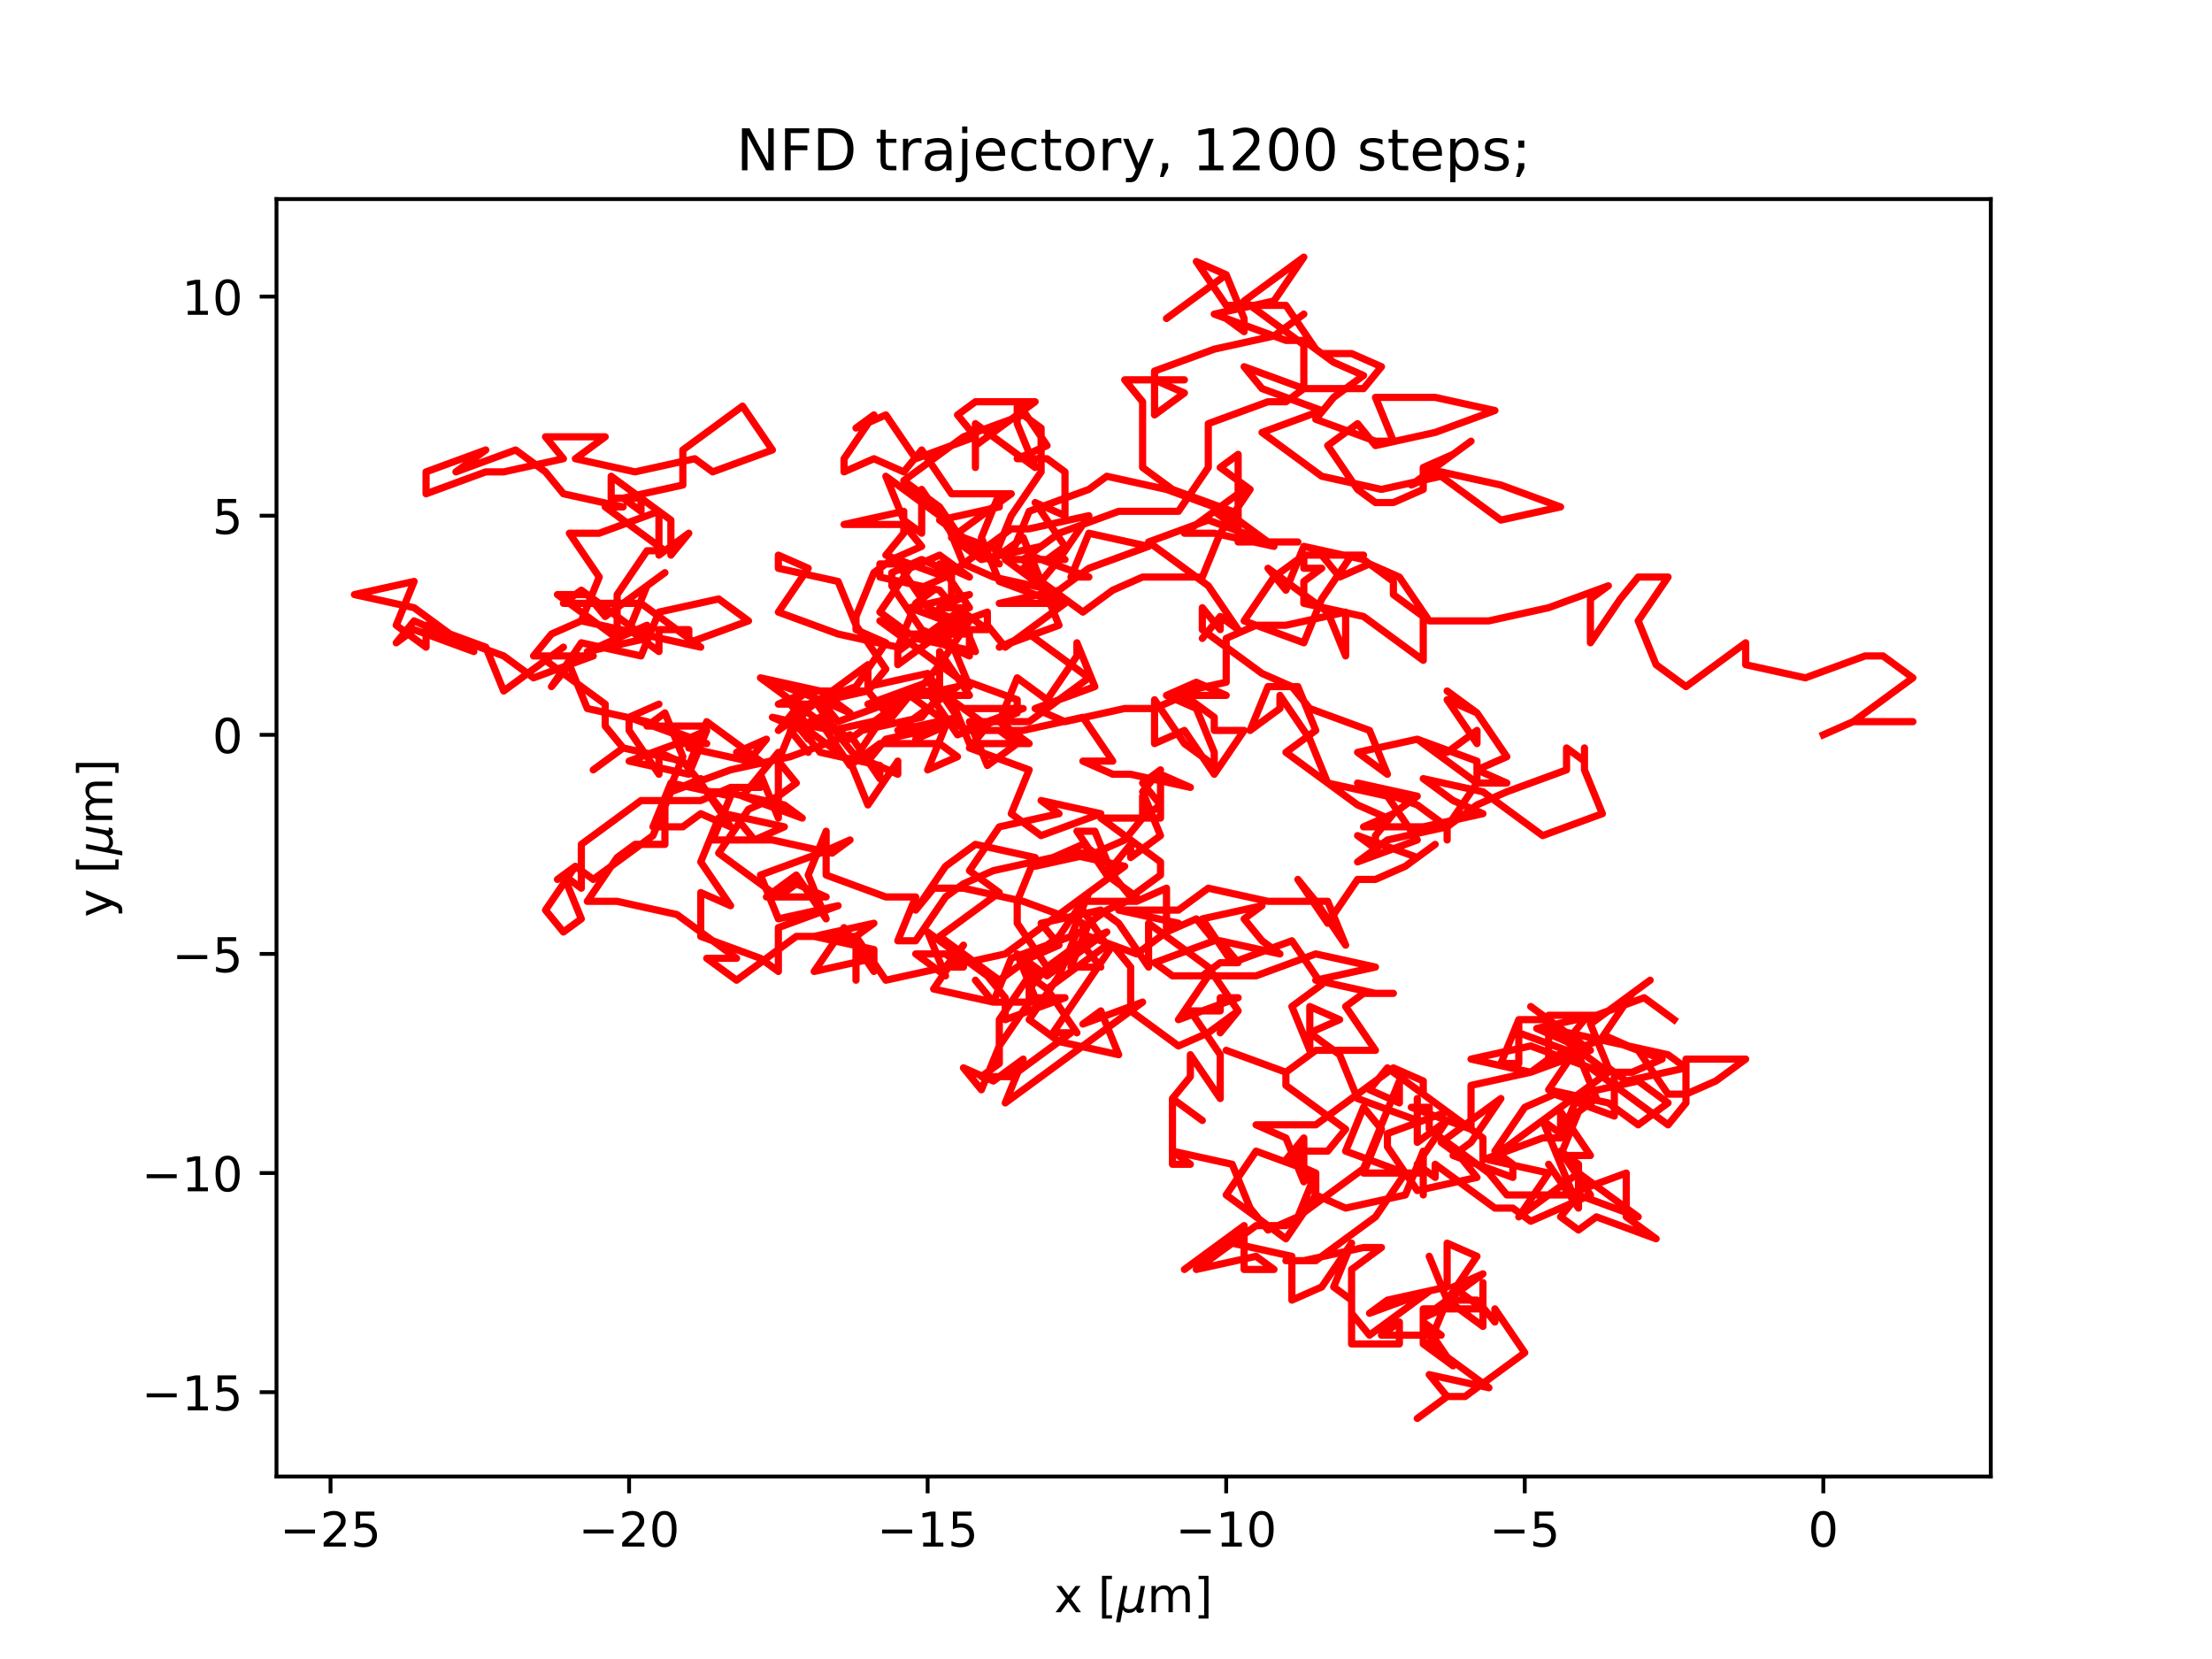 <?xml version="1.0" encoding="utf-8" standalone="no"?>
<!DOCTYPE svg PUBLIC "-//W3C//DTD SVG 1.1//EN"
  "http://www.w3.org/Graphics/SVG/1.1/DTD/svg11.dtd">
<!-- Created with matplotlib (https://matplotlib.org/) -->
<svg height="345.6pt" version="1.1" viewBox="0 0 460.8 345.6" width="460.8pt" xmlns="http://www.w3.org/2000/svg" xmlns:xlink="http://www.w3.org/1999/xlink">
 <defs>
  <style type="text/css">*{stroke-linecap:butt;stroke-linejoin:round;}</style>
 </defs>
 <g id="figure_1">
  <g id="patch_1">
   <path d="M 0 345.6 
L 460.8 345.6 
L 460.8 0 
L 0 0 
z
" style="fill:#ffffff;"/>
  </g>
  <g id="axes_1">
   <g id="patch_2">
    <path d="M 57.6 307.584 
L 414.72 307.584 
L 414.72 41.472 
L 57.6 41.472 
z
" style="fill:#ffffff;"/>
   </g>
   <g id="matplotlib.axis_1">
    <g id="xtick_1">
     <g id="line2d_1">
      <defs>
       <path d="M 0 0 
L 0 3.5 
" id="m4583be11fe" style="stroke:#000000;stroke-width:0.8;"/>
      </defs>
      <g>
       <use style="stroke:#000000;stroke-width:0.8;" x="68.857" xlink:href="#m4583be11fe" y="307.584"/>
      </g>
     </g>
     <g id="text_1">
      <!-- −25 -->
      <g transform="translate(58.305 322.182)scale(0.1 -0.1)">
       <defs>
        <path d="M 10.594 35.5 
L 73.188 35.5 
L 73.188 27.203 
L 10.594 27.203 
z
" id="DejaVuSans-8722"/>
        <path d="M 19.188 8.297 
L 53.609 8.297 
L 53.609 0 
L 7.328 0 
L 7.328 8.297 
Q 12.938 14.109 22.625 23.891 
Q 32.328 33.688 34.812 36.531 
Q 39.547 41.844 41.422 45.531 
Q 43.312 49.219 43.312 52.781 
Q 43.312 58.594 39.234 62.25 
Q 35.156 65.922 28.609 65.922 
Q 23.969 65.922 18.812 64.312 
Q 13.672 62.703 7.812 59.422 
L 7.812 69.391 
Q 13.766 71.781 18.938 73 
Q 24.125 74.219 28.422 74.219 
Q 39.75 74.219 46.484 68.547 
Q 53.219 62.891 53.219 53.422 
Q 53.219 48.922 51.531 44.891 
Q 49.859 40.875 45.406 35.406 
Q 44.188 33.984 37.641 27.219 
Q 31.109 20.453 19.188 8.297 
z
" id="DejaVuSans-50"/>
        <path d="M 10.797 72.906 
L 49.516 72.906 
L 49.516 64.594 
L 19.828 64.594 
L 19.828 46.734 
Q 21.969 47.469 24.109 47.828 
Q 26.266 48.188 28.422 48.188 
Q 40.625 48.188 47.75 41.5 
Q 54.891 34.812 54.891 23.391 
Q 54.891 11.625 47.562 5.094 
Q 40.234 -1.422 26.906 -1.422 
Q 22.312 -1.422 17.547 -0.641 
Q 12.797 0.141 7.719 1.703 
L 7.719 11.625 
Q 12.109 9.234 16.797 8.062 
Q 21.484 6.891 26.703 6.891 
Q 35.156 6.891 40.078 11.328 
Q 45.016 15.766 45.016 23.391 
Q 45.016 31 40.078 35.438 
Q 35.156 39.891 26.703 39.891 
Q 22.75 39.891 18.812 39.016 
Q 14.891 38.141 10.797 36.281 
z
" id="DejaVuSans-53"/>
       </defs>
       <use xlink:href="#DejaVuSans-8722"/>
       <use x="83.789" xlink:href="#DejaVuSans-50"/>
       <use x="147.412" xlink:href="#DejaVuSans-53"/>
      </g>
     </g>
    </g>
    <g id="xtick_2">
     <g id="line2d_2">
      <g>
       <use style="stroke:#000000;stroke-width:0.8;" x="131.052" xlink:href="#m4583be11fe" y="307.584"/>
      </g>
     </g>
     <g id="text_2">
      <!-- −20 -->
      <g transform="translate(120.499 322.182)scale(0.1 -0.1)">
       <defs>
        <path d="M 31.781 66.406 
Q 24.172 66.406 20.328 58.906 
Q 16.5 51.422 16.5 36.375 
Q 16.5 21.391 20.328 13.891 
Q 24.172 6.391 31.781 6.391 
Q 39.453 6.391 43.281 13.891 
Q 47.125 21.391 47.125 36.375 
Q 47.125 51.422 43.281 58.906 
Q 39.453 66.406 31.781 66.406 
z
M 31.781 74.219 
Q 44.047 74.219 50.516 64.516 
Q 56.984 54.828 56.984 36.375 
Q 56.984 17.969 50.516 8.266 
Q 44.047 -1.422 31.781 -1.422 
Q 19.531 -1.422 13.062 8.266 
Q 6.594 17.969 6.594 36.375 
Q 6.594 54.828 13.062 64.516 
Q 19.531 74.219 31.781 74.219 
z
" id="DejaVuSans-48"/>
       </defs>
       <use xlink:href="#DejaVuSans-8722"/>
       <use x="83.789" xlink:href="#DejaVuSans-50"/>
       <use x="147.412" xlink:href="#DejaVuSans-48"/>
      </g>
     </g>
    </g>
    <g id="xtick_3">
     <g id="line2d_3">
      <g>
       <use style="stroke:#000000;stroke-width:0.8;" x="193.246" xlink:href="#m4583be11fe" y="307.584"/>
      </g>
     </g>
     <g id="text_3">
      <!-- −15 -->
      <g transform="translate(182.694 322.182)scale(0.1 -0.1)">
       <defs>
        <path d="M 12.406 8.297 
L 28.516 8.297 
L 28.516 63.922 
L 10.984 60.406 
L 10.984 69.391 
L 28.422 72.906 
L 38.281 72.906 
L 38.281 8.297 
L 54.391 8.297 
L 54.391 0 
L 12.406 0 
z
" id="DejaVuSans-49"/>
       </defs>
       <use xlink:href="#DejaVuSans-8722"/>
       <use x="83.789" xlink:href="#DejaVuSans-49"/>
       <use x="147.412" xlink:href="#DejaVuSans-53"/>
      </g>
     </g>
    </g>
    <g id="xtick_4">
     <g id="line2d_4">
      <g>
       <use style="stroke:#000000;stroke-width:0.8;" x="255.44" xlink:href="#m4583be11fe" y="307.584"/>
      </g>
     </g>
     <g id="text_4">
      <!-- −10 -->
      <g transform="translate(244.888 322.182)scale(0.1 -0.1)">
       <use xlink:href="#DejaVuSans-8722"/>
       <use x="83.789" xlink:href="#DejaVuSans-49"/>
       <use x="147.412" xlink:href="#DejaVuSans-48"/>
      </g>
     </g>
    </g>
    <g id="xtick_5">
     <g id="line2d_5">
      <g>
       <use style="stroke:#000000;stroke-width:0.8;" x="317.635" xlink:href="#m4583be11fe" y="307.584"/>
      </g>
     </g>
     <g id="text_5">
      <!-- −5 -->
      <g transform="translate(310.264 322.182)scale(0.1 -0.1)">
       <use xlink:href="#DejaVuSans-8722"/>
       <use x="83.789" xlink:href="#DejaVuSans-53"/>
      </g>
     </g>
    </g>
    <g id="xtick_6">
     <g id="line2d_6">
      <g>
       <use style="stroke:#000000;stroke-width:0.8;" x="379.829" xlink:href="#m4583be11fe" y="307.584"/>
      </g>
     </g>
     <g id="text_6">
      <!-- 0 -->
      <g transform="translate(376.648 322.182)scale(0.1 -0.1)">
       <use xlink:href="#DejaVuSans-48"/>
      </g>
     </g>
    </g>
    <g id="text_7">
     <!-- x [${\mu}$m] -->
     <g transform="translate(219.61 335.862)scale(0.1 -0.1)">
      <defs>
       <path d="M 54.891 54.688 
L 35.109 28.078 
L 55.906 0 
L 45.312 0 
L 29.391 21.484 
L 13.484 0 
L 2.875 0 
L 24.125 28.609 
L 4.688 54.688 
L 15.281 54.688 
L 29.781 35.203 
L 44.281 54.688 
z
" id="DejaVuSans-120"/>
       <path id="DejaVuSans-32"/>
       <path d="M 8.594 75.984 
L 29.297 75.984 
L 29.297 69 
L 17.578 69 
L 17.578 -6.203 
L 29.297 -6.203 
L 29.297 -13.188 
L 8.594 -13.188 
z
" id="DejaVuSans-91"/>
       <path d="M -1.312 -20.797 
L 13.375 54.688 
L 22.406 54.688 
L 15.766 20.656 
Q 15.578 19.625 15.422 18.359 
Q 15.281 17.094 15.281 15.828 
Q 15.281 11.281 18.141 8.828 
Q 21 6.391 26.312 6.391 
Q 33.547 6.391 37.984 10.484 
Q 42.438 14.594 44 22.797 
L 50.203 54.688 
L 59.188 54.688 
L 51.031 12.641 
Q 50.828 11.719 50.75 11.031 
Q 50.688 10.359 50.688 9.812 
Q 50.688 8.297 51.297 7.594 
Q 51.906 6.891 53.219 6.891 
Q 53.719 6.891 54.562 7.125 
Q 55.422 7.375 56.984 8.016 
L 55.609 0.781 
Q 53.469 -0.297 51.516 -0.859 
Q 49.562 -1.422 47.703 -1.422 
Q 44.484 -1.422 42.656 0.625 
Q 40.828 2.688 40.828 6.297 
Q 38.094 2.391 34.297 0.484 
Q 30.516 -1.422 25.391 -1.422 
Q 20.844 -1.422 17.453 0.672 
Q 14.062 2.781 12.984 6.203 
L 7.719 -20.797 
z
" id="DejaVuSans-Oblique-956"/>
       <path d="M 52 44.188 
Q 55.375 50.25 60.062 53.125 
Q 64.75 56 71.094 56 
Q 79.641 56 84.281 50.016 
Q 88.922 44.047 88.922 33.016 
L 88.922 0 
L 79.891 0 
L 79.891 32.719 
Q 79.891 40.578 77.094 44.375 
Q 74.312 48.188 68.609 48.188 
Q 61.625 48.188 57.562 43.547 
Q 53.516 38.922 53.516 30.906 
L 53.516 0 
L 44.484 0 
L 44.484 32.719 
Q 44.484 40.625 41.703 44.406 
Q 38.922 48.188 33.109 48.188 
Q 26.219 48.188 22.156 43.531 
Q 18.109 38.875 18.109 30.906 
L 18.109 0 
L 9.078 0 
L 9.078 54.688 
L 18.109 54.688 
L 18.109 46.188 
Q 21.188 51.219 25.484 53.609 
Q 29.781 56 35.688 56 
Q 41.656 56 45.828 52.969 
Q 50 49.953 52 44.188 
z
" id="DejaVuSans-109"/>
       <path d="M 30.422 75.984 
L 30.422 -13.188 
L 9.719 -13.188 
L 9.719 -6.203 
L 21.391 -6.203 
L 21.391 69 
L 9.719 69 
L 9.719 75.984 
z
" id="DejaVuSans-93"/>
      </defs>
      <use transform="translate(0 0.016)" xlink:href="#DejaVuSans-120"/>
      <use transform="translate(59.18 0.016)" xlink:href="#DejaVuSans-32"/>
      <use transform="translate(90.967 0.016)" xlink:href="#DejaVuSans-91"/>
      <use transform="translate(129.98 0.016)" xlink:href="#DejaVuSans-Oblique-956"/>
      <use transform="translate(193.604 0.016)" xlink:href="#DejaVuSans-109"/>
      <use transform="translate(291.016 0.016)" xlink:href="#DejaVuSans-93"/>
     </g>
    </g>
   </g>
   <g id="matplotlib.axis_2">
    <g id="ytick_1">
     <g id="line2d_7">
      <defs>
       <path d="M 0 0 
L -3.5 0 
" id="me373a7d011" style="stroke:#000000;stroke-width:0.8;"/>
      </defs>
      <g>
       <use style="stroke:#000000;stroke-width:0.8;" x="57.6" xlink:href="#me373a7d011" y="290.011"/>
      </g>
     </g>
     <g id="text_8">
      <!-- −15 -->
      <g transform="translate(29.495 293.81)scale(0.1 -0.1)">
       <use xlink:href="#DejaVuSans-8722"/>
       <use x="83.789" xlink:href="#DejaVuSans-49"/>
       <use x="147.412" xlink:href="#DejaVuSans-53"/>
      </g>
     </g>
    </g>
    <g id="ytick_2">
     <g id="line2d_8">
      <g>
       <use style="stroke:#000000;stroke-width:0.8;" x="57.6" xlink:href="#me373a7d011" y="244.365"/>
      </g>
     </g>
     <g id="text_9">
      <!-- −10 -->
      <g transform="translate(29.495 248.165)scale(0.1 -0.1)">
       <use xlink:href="#DejaVuSans-8722"/>
       <use x="83.789" xlink:href="#DejaVuSans-49"/>
       <use x="147.412" xlink:href="#DejaVuSans-48"/>
      </g>
     </g>
    </g>
    <g id="ytick_3">
     <g id="line2d_9">
      <g>
       <use style="stroke:#000000;stroke-width:0.8;" x="57.6" xlink:href="#me373a7d011" y="198.72"/>
      </g>
     </g>
     <g id="text_10">
      <!-- −5 -->
      <g transform="translate(35.858 202.519)scale(0.1 -0.1)">
       <use xlink:href="#DejaVuSans-8722"/>
       <use x="83.789" xlink:href="#DejaVuSans-53"/>
      </g>
     </g>
    </g>
    <g id="ytick_4">
     <g id="line2d_10">
      <g>
       <use style="stroke:#000000;stroke-width:0.8;" x="57.6" xlink:href="#me373a7d011" y="153.075"/>
      </g>
     </g>
     <g id="text_11">
      <!-- 0 -->
      <g transform="translate(44.237 156.874)scale(0.1 -0.1)">
       <use xlink:href="#DejaVuSans-48"/>
      </g>
     </g>
    </g>
    <g id="ytick_5">
     <g id="line2d_11">
      <g>
       <use style="stroke:#000000;stroke-width:0.8;" x="57.6" xlink:href="#me373a7d011" y="107.429"/>
      </g>
     </g>
     <g id="text_12">
      <!-- 5 -->
      <g transform="translate(44.237 111.229)scale(0.1 -0.1)">
       <use xlink:href="#DejaVuSans-53"/>
      </g>
     </g>
    </g>
    <g id="ytick_6">
     <g id="line2d_12">
      <g>
       <use style="stroke:#000000;stroke-width:0.8;" x="57.6" xlink:href="#me373a7d011" y="61.784"/>
      </g>
     </g>
     <g id="text_13">
      <!-- 10 -->
      <g transform="translate(37.875 65.583)scale(0.1 -0.1)">
       <use xlink:href="#DejaVuSans-49"/>
       <use x="63.623" xlink:href="#DejaVuSans-48"/>
      </g>
     </g>
    </g>
    <g id="text_14">
     <!-- y [${\mu}$m] -->
     <g transform="translate(23.395 191.078)rotate(-90)scale(0.1 -0.1)">
      <defs>
       <path d="M 32.172 -5.078 
Q 28.375 -14.844 24.75 -17.812 
Q 21.141 -20.797 15.094 -20.797 
L 7.906 -20.797 
L 7.906 -13.281 
L 13.188 -13.281 
Q 16.891 -13.281 18.938 -11.516 
Q 21 -9.766 23.484 -3.219 
L 25.094 0.875 
L 2.984 54.688 
L 12.5 54.688 
L 29.594 11.922 
L 46.688 54.688 
L 56.203 54.688 
z
" id="DejaVuSans-121"/>
      </defs>
      <use transform="translate(0 0.016)" xlink:href="#DejaVuSans-121"/>
      <use transform="translate(59.18 0.016)" xlink:href="#DejaVuSans-32"/>
      <use transform="translate(90.967 0.016)" xlink:href="#DejaVuSans-91"/>
      <use transform="translate(129.98 0.016)" xlink:href="#DejaVuSans-Oblique-956"/>
      <use transform="translate(193.604 0.016)" xlink:href="#DejaVuSans-109"/>
      <use transform="translate(291.016 0.016)" xlink:href="#DejaVuSans-93"/>
     </g>
    </g>
   </g>
   <g id="line2d_13">
    <path clip-path="url(#p9c0e836b8a)" d="M 379.829 153.075 
L 386.048 150.336 
L 398.487 150.336 
L 386.048 150.336 
L 398.487 141.207 
L 392.268 136.642 
L 388.536 136.642 
L 376.097 141.207 
L 363.658 138.468 
L 363.658 133.904 
L 351.22 143.033 
L 345 138.468 
L 341.268 129.339 
L 347.488 120.21 
L 347.488 120.21 
L 341.268 120.21 
L 337.537 124.775 
L 337.537 124.775 
L 331.317 133.904 
L 331.317 124.775 
L 335.049 122.036 
L 322.61 126.6 
L 310.171 129.339 
L 297.732 129.339 
L 291.513 120.21 
L 285.294 117.471 
L 279.074 120.21 
L 275.342 115.646 
L 281.562 115.646 
L 275.342 124.775 
L 271.611 133.904 
L 259.172 129.339 
L 265.391 120.21 
L 271.611 115.646 
L 284.05 115.646 
L 271.611 115.646 
L 271.611 118.384 
L 275.342 118.384 
L 271.611 121.123 
L 271.611 125.688 
L 284.05 128.426 
L 296.489 137.555 
L 296.489 128.426 
L 290.269 123.862 
L 290.269 121.123 
L 284.05 116.558 
L 271.611 113.82 
L 267.879 122.949 
L 264.147 118.384 
L 276.586 127.513 
L 280.318 136.642 
L 280.318 127.513 
L 267.879 130.252 
L 261.66 130.252 
L 255.44 132.991 
L 255.44 142.12 
L 243.001 144.859 
L 249.221 142.12 
L 255.44 144.859 
L 243.001 144.859 
L 249.221 147.597 
L 252.952 156.726 
L 252.952 159.465 
L 246.733 154.901 
L 240.514 145.771 
L 240.514 154.901 
L 246.733 152.162 
L 252.952 161.291 
L 259.172 152.162 
L 252.952 152.162 
L 252.952 149.423 
L 246.733 144.859 
L 240.514 147.597 
L 240.514 147.597 
L 234.294 147.597 
L 221.855 150.336 
L 215.636 147.597 
L 215.636 147.597 
L 228.075 143.033 
L 224.343 133.904 
L 224.343 136.642 
L 224.343 136.642 
L 218.124 145.771 
L 211.904 141.207 
L 208.173 150.336 
L 214.392 154.901 
L 201.953 154.901 
L 198.221 145.771 
L 198.221 145.771 
L 204.441 150.336 
L 200.709 147.597 
L 213.148 147.597 
L 200.709 152.162 
L 213.148 152.162 
L 225.587 149.423 
L 231.806 158.552 
L 225.587 158.552 
L 231.806 161.291 
L 235.538 161.291 
L 247.977 164.03 
L 241.757 161.291 
L 241.757 170.42 
L 241.757 170.42 
L 229.319 170.42 
L 241.757 179.549 
L 241.757 182.288 
L 235.538 186.852 
L 231.806 182.288 
L 228.075 173.159 
L 224.343 173.159 
L 230.563 182.288 
L 236.782 186.852 
L 230.563 189.591 
L 226.831 192.33 
L 223.099 201.459 
L 229.319 201.459 
L 225.587 196.894 
L 225.587 192.33 
L 213.148 187.765 
L 200.709 185.026 
L 194.49 185.026 
L 190.758 189.591 
L 196.978 180.462 
L 203.197 175.897 
L 215.636 178.636 
L 211.904 187.765 
L 211.904 192.33 
L 218.124 201.459 
L 214.392 206.023 
L 214.392 203.285 
L 218.124 206.023 
L 224.343 215.152 
L 218.124 206.023 
L 230.563 196.894 
L 224.343 187.765 
L 236.782 187.765 
L 243.001 185.026 
L 243.001 194.155 
L 236.782 198.72 
L 224.343 194.155 
L 220.611 203.285 
L 214.392 212.414 
L 220.611 216.978 
L 233.05 219.717 
L 229.319 210.588 
L 225.587 213.326 
L 238.026 208.762 
L 209.416 229.759 
L 213.148 220.63 
L 206.929 225.194 
L 200.709 222.456 
L 204.441 227.02 
L 208.173 217.891 
L 214.392 208.762 
L 214.392 199.633 
L 220.611 196.894 
L 216.88 192.33 
L 229.319 189.591 
L 233.05 192.33 
L 239.27 201.459 
L 239.27 192.33 
L 251.709 201.459 
L 257.928 210.588 
L 254.196 215.152 
L 257.928 210.588 
L 251.709 215.152 
L 251.709 215.152 
L 245.489 217.891 
L 235.538 210.588 
L 235.538 201.459 
L 231.806 196.894 
L 219.368 215.152 
L 223.099 215.152 
L 210.66 224.281 
L 204.441 224.281 
L 208.173 221.543 
L 208.173 212.414 
L 214.392 203.285 
L 214.392 206.023 
L 218.124 201.459 
L 224.343 196.894 
L 230.563 194.155 
L 218.124 203.285 
L 211.904 198.72 
L 215.636 203.285 
L 211.904 198.72 
L 215.636 207.849 
L 221.855 207.849 
L 209.416 212.414 
L 209.416 207.849 
L 205.685 203.285 
L 193.246 194.155 
L 196.978 203.285 
L 190.758 198.72 
L 196.978 198.72 
L 200.709 201.459 
L 196.978 201.459 
L 184.539 204.197 
L 178.319 195.068 
L 182.051 192.33 
L 169.612 195.068 
L 182.051 197.807 
L 182.051 202.372 
L 175.831 193.243 
L 169.612 202.372 
L 182.051 199.633 
L 178.319 199.633 
L 178.319 204.197 
L 178.319 195.068 
L 165.88 195.068 
L 153.442 204.197 
L 147.222 199.633 
L 153.442 199.633 
L 141.003 190.504 
L 128.564 187.765 
L 128.564 187.765 
L 122.344 187.765 
L 128.564 178.636 
L 132.295 175.897 
L 138.515 175.897 
L 138.515 166.768 
L 142.247 157.639 
L 138.515 148.51 
L 134.783 151.249 
L 147.222 151.249 
L 143.49 155.813 
L 155.929 158.552 
L 155.929 158.552 
L 159.661 153.988 
L 153.442 156.726 
L 159.661 159.465 
L 147.222 150.336 
L 143.49 159.465 
L 137.271 156.726 
L 137.271 161.291 
L 131.052 152.162 
L 131.052 149.423 
L 137.271 146.684 
L 131.052 149.423 
L 143.49 153.988 
L 131.052 158.552 
L 143.49 161.291 
L 147.222 152.162 
L 141.003 154.901 
L 147.222 154.901 
L 134.783 150.336 
L 122.344 147.597 
L 118.613 138.468 
L 114.881 143.033 
L 121.1 133.904 
L 133.539 136.642 
L 137.271 127.513 
L 149.71 124.775 
L 155.929 129.339 
L 143.49 133.904 
L 143.49 131.165 
L 137.271 131.165 
L 137.271 135.73 
L 131.052 131.165 
L 134.783 122.036 
L 138.515 119.297 
L 126.076 128.426 
L 122.344 123.862 
L 116.125 123.862 
L 128.564 132.991 
L 134.783 130.252 
L 134.783 132.991 
L 122.344 135.73 
L 128.564 132.991 
L 128.564 123.862 
L 134.783 114.733 
L 138.515 114.733 
L 126.076 105.604 
L 129.808 105.604 
L 117.369 102.865 
L 113.637 98.3 
L 107.418 93.736 
L 94.979 98.3 
L 101.198 93.736 
L 88.759 98.3 
L 88.759 102.865 
L 101.198 98.3 
L 104.93 98.3 
L 117.369 95.562 
L 113.637 90.997 
L 126.076 90.997 
L 119.857 95.562 
L 132.295 98.3 
L 144.734 95.562 
L 148.466 98.3 
L 160.905 93.736 
L 154.685 84.607 
L 142.247 93.736 
L 142.247 101.039 
L 129.808 103.778 
L 133.539 106.517 
L 133.539 103.778 
L 127.32 103.778 
L 127.32 99.213 
L 139.759 108.342 
L 139.759 115.646 
L 143.49 111.081 
L 137.271 115.646 
L 137.271 106.517 
L 124.832 111.081 
L 118.613 111.081 
L 124.832 120.21 
L 121.1 129.339 
L 145.978 134.817 
L 133.539 125.688 
L 117.369 125.688 
L 121.1 122.949 
L 133.539 132.078 
L 121.1 129.339 
L 114.881 132.078 
L 111.149 136.642 
L 123.588 136.642 
L 111.149 141.207 
L 104.93 136.642 
L 92.491 132.078 
L 86.272 129.339 
L 82.54 133.904 
L 86.272 131.165 
L 98.71 135.73 
L 86.272 126.6 
L 73.833 123.862 
L 86.272 121.123 
L 82.54 130.252 
L 88.759 134.817 
L 88.759 130.252 
L 101.198 134.817 
L 104.93 143.946 
L 117.369 134.817 
L 113.637 137.555 
L 126.076 146.684 
L 126.076 151.249 
L 129.808 155.813 
L 123.588 160.378 
L 129.808 155.813 
L 142.247 158.552 
L 145.978 163.117 
L 152.198 172.246 
L 145.978 169.507 
L 142.247 172.246 
L 136.027 172.246 
L 139.759 163.117 
L 139.759 163.117 
L 152.198 165.855 
L 148.466 174.984 
L 160.905 174.984 
L 173.344 177.723 
L 177.075 174.984 
L 170.856 177.723 
L 158.417 182.288 
L 162.149 191.417 
L 174.588 188.678 
L 162.149 193.243 
L 162.149 202.372 
L 158.417 199.633 
L 145.978 195.068 
L 145.978 185.939 
L 152.198 188.678 
L 145.978 179.549 
L 149.71 170.42 
L 153.442 170.42 
L 157.173 174.984 
L 163.393 172.246 
L 150.954 169.507 
L 147.222 164.942 
L 150.954 164.942 
L 163.393 167.681 
L 167.124 170.42 
L 154.685 165.855 
L 158.417 161.291 
L 158.417 164.03 
L 152.198 164.03 
L 145.978 166.768 
L 133.539 166.768 
L 121.1 175.897 
L 121.1 185.026 
L 117.369 182.288 
L 121.1 191.417 
L 117.369 194.155 
L 113.637 189.591 
L 119.857 180.462 
L 116.125 183.201 
L 119.857 180.462 
L 123.588 183.201 
L 136.027 174.072 
L 139.759 164.942 
L 145.978 162.204 
L 139.759 164.942 
L 152.198 160.378 
L 152.198 160.378 
L 164.636 157.639 
L 177.075 153.075 
L 183.295 162.204 
L 183.295 159.465 
L 170.856 156.726 
L 167.124 152.162 
L 160.905 149.423 
L 173.344 152.162 
L 185.783 149.423 
L 189.514 144.859 
L 195.734 149.423 
L 201.953 152.162 
L 208.173 152.162 
L 211.904 154.901 
L 205.685 159.465 
L 201.953 150.336 
L 214.392 150.336 
L 226.831 141.207 
L 214.392 132.078 
L 208.173 134.817 
L 220.611 130.252 
L 216.88 121.123 
L 213.148 116.558 
L 216.88 113.82 
L 204.441 116.558 
L 198.221 111.994 
L 210.66 102.865 
L 198.221 102.865 
L 192.002 93.736 
L 188.27 98.3 
L 182.051 95.562 
L 175.831 98.3 
L 175.831 95.562 
L 182.051 86.433 
L 182.051 86.433 
L 178.319 89.171 
L 184.539 86.433 
L 190.758 95.562 
L 203.197 90.997 
L 199.465 86.433 
L 203.197 83.694 
L 215.636 83.694 
L 203.197 92.823 
L 203.197 97.387 
L 203.197 88.258 
L 215.636 97.387 
L 211.904 88.258 
L 211.904 83.694 
L 218.124 92.823 
L 211.904 95.562 
L 218.124 95.562 
L 218.124 95.562 
L 221.855 98.3 
L 221.855 107.429 
L 215.636 104.691 
L 221.855 113.82 
L 218.124 116.558 
L 221.855 116.558 
L 209.416 116.558 
L 221.855 125.688 
L 209.416 134.817 
L 205.685 130.252 
L 205.685 127.513 
L 205.685 127.513 
L 193.246 132.078 
L 199.465 127.513 
L 195.734 122.949 
L 183.295 120.21 
L 183.295 117.471 
L 187.026 117.471 
L 193.246 126.6 
L 199.465 129.339 
L 187.026 138.468 
L 187.026 135.73 
L 190.758 132.991 
L 203.197 135.73 
L 199.465 126.6 
L 205.685 131.165 
L 201.953 131.165 
L 189.514 126.6 
L 201.953 123.862 
L 195.734 126.6 
L 201.953 126.6 
L 195.734 117.471 
L 201.953 120.21 
L 195.734 115.646 
L 189.514 118.384 
L 183.295 127.513 
L 189.514 132.078 
L 201.953 132.078 
L 201.953 136.642 
L 195.734 133.904 
L 201.953 129.339 
L 195.734 138.468 
L 192.002 143.033 
L 179.563 152.162 
L 192.002 149.423 
L 195.734 144.859 
L 195.734 135.73 
L 201.953 144.859 
L 189.514 144.859 
L 177.075 153.988 
L 170.856 149.423 
L 164.636 152.162 
L 168.368 156.726 
L 164.636 152.162 
L 168.368 147.597 
L 180.807 138.468 
L 180.807 143.033 
L 193.246 140.294 
L 199.465 149.423 
L 187.026 152.162 
L 199.465 143.033 
L 187.026 145.771 
L 174.588 150.336 
L 170.856 145.771 
L 177.075 148.51 
L 170.856 143.946 
L 158.417 141.207 
L 170.856 145.771 
L 158.417 141.207 
L 170.856 150.336 
L 177.075 159.465 
L 183.295 154.901 
L 195.734 154.901 
L 199.465 157.639 
L 193.246 160.378 
L 196.978 151.249 
L 190.758 153.988 
L 196.978 151.249 
L 184.539 153.988 
L 180.807 158.552 
L 187.026 161.291 
L 187.026 158.552 
L 180.807 167.681 
L 177.075 158.552 
L 164.636 149.423 
L 168.368 153.988 
L 168.368 151.249 
L 164.636 146.684 
L 168.368 143.946 
L 174.588 153.075 
L 178.319 157.639 
L 184.539 148.51 
L 180.807 143.946 
L 168.368 146.684 
L 162.149 146.684 
L 168.368 143.946 
L 180.807 143.946 
L 184.539 139.381 
L 178.319 130.252 
L 174.588 121.123 
L 162.149 118.384 
L 162.149 115.646 
L 168.368 118.384 
L 162.149 127.513 
L 174.588 132.078 
L 187.026 134.817 
L 190.758 125.688 
L 194.49 122.949 
L 190.758 122.949 
L 196.978 120.21 
L 184.539 115.646 
L 188.27 111.081 
L 188.27 106.517 
L 175.831 109.255 
L 188.27 109.255 
L 192.002 113.82 
L 185.783 116.558 
L 182.051 119.297 
L 178.319 128.426 
L 178.319 131.165 
L 184.539 133.904 
L 178.319 143.033 
L 165.88 147.597 
L 162.149 152.162 
L 165.88 149.423 
L 162.149 158.552 
L 165.88 163.117 
L 162.149 165.855 
L 162.149 156.726 
L 158.417 161.291 
L 162.149 170.42 
L 162.149 165.855 
L 155.929 168.594 
L 149.71 177.723 
L 162.149 186.852 
L 165.88 184.114 
L 172.1 186.852 
L 159.661 186.852 
L 165.88 182.288 
L 172.1 191.417 
L 168.368 182.288 
L 172.1 173.159 
L 172.1 182.288 
L 184.539 186.852 
L 190.758 186.852 
L 187.026 195.981 
L 190.758 195.981 
L 196.978 186.852 
L 200.709 184.114 
L 206.929 181.375 
L 219.368 178.636 
L 225.587 175.897 
L 231.806 180.462 
L 235.538 175.897 
L 235.538 178.636 
L 241.757 174.072 
L 238.026 164.942 
L 241.757 160.378 
L 238.026 163.117 
L 241.757 167.681 
L 238.026 170.42 
L 238.026 165.855 
L 238.026 170.42 
L 234.294 174.984 
L 228.075 177.723 
L 215.636 180.462 
L 228.075 177.723 
L 221.855 177.723 
L 234.294 180.462 
L 209.416 198.72 
L 196.978 201.459 
L 200.709 196.894 
L 194.49 206.023 
L 206.929 208.762 
L 219.368 208.762 
L 206.929 208.762 
L 203.197 204.197 
L 206.929 208.762 
L 210.66 199.633 
L 223.099 195.068 
L 223.099 195.068 
L 226.831 185.939 
L 220.611 195.068 
L 208.173 204.197 
L 195.734 195.068 
L 208.173 185.939 
L 201.953 181.375 
L 208.173 172.246 
L 220.611 169.507 
L 216.88 166.768 
L 229.319 169.507 
L 216.88 174.072 
L 210.66 169.507 
L 214.392 160.378 
L 201.953 155.813 
L 205.685 151.249 
L 193.246 142.12 
L 180.807 146.684 
L 193.246 143.946 
L 199.465 153.075 
L 199.465 153.075 
L 211.904 148.51 
L 211.904 145.771 
L 199.465 141.207 
L 183.295 129.339 
L 201.953 143.033 
L 198.221 133.904 
L 192.002 131.165 
L 185.783 122.036 
L 185.783 119.297 
L 192.002 116.558 
L 198.221 119.297 
L 198.221 123.862 
L 198.221 119.297 
L 210.66 110.168 
L 214.392 110.168 
L 226.831 107.429 
L 220.611 116.558 
L 216.88 121.123 
L 213.148 111.994 
L 206.929 116.558 
L 210.66 107.429 
L 216.88 98.3 
L 216.88 89.171 
L 213.148 86.433 
L 200.709 90.997 
L 188.27 100.126 
L 195.734 105.604 
L 201.953 114.733 
L 208.173 117.471 
L 195.734 108.342 
L 208.173 105.604 
L 208.173 102.865 
L 204.441 111.994 
L 208.173 121.123 
L 220.611 125.688 
L 208.173 125.688 
L 220.611 122.949 
L 226.831 118.384 
L 239.27 113.82 
L 226.831 111.081 
L 223.099 120.21 
L 226.831 120.21 
L 214.392 115.646 
L 220.611 111.081 
L 233.05 106.517 
L 245.489 106.517 
L 251.709 97.387 
L 251.709 88.258 
L 264.147 83.694 
L 267.879 83.694 
L 271.611 80.955 
L 259.172 76.391 
L 262.904 80.955 
L 275.342 85.52 
L 262.904 90.084 
L 275.342 99.213 
L 287.781 101.952 
L 300.22 99.213 
L 312.659 108.342 
L 325.098 105.604 
L 312.659 101.039 
L 300.22 98.3 
L 294.001 101.039 
L 306.44 91.91 
L 302.708 94.649 
L 296.489 97.387 
L 296.489 101.952 
L 290.269 104.691 
L 286.537 104.691 
L 282.806 101.952 
L 276.586 92.823 
L 282.806 88.258 
L 286.537 92.823 
L 298.976 90.084 
L 311.415 85.52 
L 298.976 82.781 
L 286.537 82.781 
L 290.269 91.91 
L 286.537 91.91 
L 274.099 87.346 
L 274.099 87.346 
L 277.83 82.781 
L 284.05 78.216 
L 277.83 75.478 
L 274.099 72.739 
L 267.879 63.61 
L 267.879 63.61 
L 255.44 63.61 
L 249.221 54.481 
L 255.44 57.22 
L 243.001 66.349 
L 255.44 57.22 
L 259.172 66.349 
L 259.172 69.087 
L 255.44 66.349 
L 267.879 70.913 
L 271.611 70.913 
L 275.342 73.652 
L 281.562 73.652 
L 287.781 76.391 
L 284.05 80.955 
L 271.611 80.955 
L 271.611 71.826 
L 259.172 62.697 
L 271.611 53.568 
L 265.391 62.697 
L 252.952 65.436 
L 265.391 70 
L 271.611 65.436 
L 265.391 70 
L 252.952 72.739 
L 240.514 77.304 
L 240.514 86.433 
L 246.733 81.868 
L 240.514 79.129 
L 246.733 79.129 
L 234.294 79.129 
L 238.026 83.694 
L 238.026 97.387 
L 244.245 101.952 
L 256.684 106.517 
L 256.684 109.255 
L 252.952 106.517 
L 259.172 101.952 
L 246.733 111.081 
L 252.952 111.081 
L 265.391 113.82 
L 255.44 106.517 
L 243.001 101.952 
L 230.563 99.213 
L 226.831 101.952 
L 214.392 106.517 
L 210.66 115.646 
L 198.221 111.081 
L 192.002 101.952 
L 192.002 111.081 
L 188.27 108.342 
L 184.539 99.213 
L 196.978 108.342 
L 200.709 117.471 
L 206.929 120.21 
L 219.368 122.949 
L 213.148 118.384 
L 225.587 127.513 
L 231.806 122.949 
L 238.026 120.21 
L 250.465 120.21 
L 254.196 111.081 
L 260.416 101.952 
L 254.196 97.387 
L 257.928 94.649 
L 257.928 112.907 
L 270.367 112.907 
L 264.147 112.907 
L 251.709 108.342 
L 239.27 112.907 
L 251.709 122.036 
L 257.928 131.165 
L 254.196 128.426 
L 250.465 132.991 
L 254.196 128.426 
L 254.196 131.165 
L 250.465 126.6 
L 250.465 131.165 
L 262.904 140.294 
L 269.123 143.033 
L 272.855 147.597 
L 285.294 152.162 
L 289.025 161.291 
L 282.806 156.726 
L 295.245 153.988 
L 307.684 158.552 
L 307.684 163.117 
L 313.903 163.117 
L 307.684 160.378 
L 313.903 157.639 
L 307.684 148.51 
L 301.464 143.946 
L 307.684 148.51 
L 301.464 145.771 
L 307.684 154.901 
L 307.684 152.162 
L 301.464 156.726 
L 295.245 153.988 
L 307.684 163.117 
L 301.464 172.246 
L 301.464 174.984 
L 301.464 172.246 
L 289.025 174.984 
L 282.806 179.549 
L 295.245 174.984 
L 289.025 165.855 
L 276.586 163.117 
L 280.318 165.855 
L 267.879 156.726 
L 274.099 152.162 
L 270.367 143.033 
L 264.147 143.033 
L 260.416 152.162 
L 266.635 147.597 
L 266.635 144.859 
L 272.855 153.988 
L 276.586 163.117 
L 282.806 167.681 
L 289.025 170.42 
L 295.245 165.855 
L 282.806 163.117 
L 295.245 167.681 
L 301.464 172.246 
L 307.684 167.681 
L 313.903 164.942 
L 326.342 160.378 
L 326.342 155.813 
L 330.073 158.552 
L 330.073 155.813 
L 330.073 160.378 
L 333.805 169.507 
L 321.366 174.072 
L 308.927 164.942 
L 296.489 162.204 
L 302.708 166.768 
L 308.927 169.507 
L 296.489 172.246 
L 284.05 172.246 
L 290.269 169.507 
L 286.537 174.072 
L 286.537 176.81 
L 282.806 174.072 
L 295.245 178.636 
L 298.976 175.897 
L 292.757 180.462 
L 286.537 183.201 
L 282.806 183.201 
L 276.586 192.33 
L 270.367 183.201 
L 274.099 187.765 
L 280.318 196.894 
L 276.586 187.765 
L 264.147 187.765 
L 251.709 185.026 
L 251.709 185.026 
L 245.489 189.591 
L 245.489 189.591 
L 233.05 189.591 
L 245.489 192.33 
L 239.27 196.894 
L 243.001 194.155 
L 249.221 191.417 
L 252.952 195.981 
L 240.514 200.546 
L 244.245 203.285 
L 250.465 203.285 
L 254.196 200.546 
L 257.928 200.546 
L 254.196 195.981 
L 266.635 198.72 
L 262.904 195.981 
L 259.172 191.417 
L 262.904 188.678 
L 250.465 191.417 
L 256.684 200.546 
L 269.123 195.981 
L 275.342 205.11 
L 269.123 209.675 
L 272.855 218.804 
L 272.855 209.675 
L 279.074 212.414 
L 272.855 215.152 
L 279.074 219.717 
L 282.806 228.846 
L 295.245 233.41 
L 295.245 228.846 
L 295.245 237.975 
L 301.464 233.41 
L 295.245 242.539 
L 298.976 245.278 
L 298.976 242.539 
L 311.415 251.669 
L 315.147 251.669 
L 318.878 254.407 
L 331.317 248.93 
L 325.098 239.801 
L 328.83 242.539 
L 328.83 251.669 
L 322.61 242.539 
L 328.83 251.669 
L 321.366 233.41 
L 325.098 236.149 
L 325.098 231.585 
L 331.317 240.714 
L 325.098 240.714 
L 328.83 231.585 
L 332.561 228.846 
L 328.83 219.717 
L 316.391 215.152 
L 316.391 212.414 
L 316.391 221.543 
L 312.659 221.543 
L 316.391 212.414 
L 322.61 212.414 
L 318.878 209.675 
L 331.317 218.804 
L 318.878 223.368 
L 306.44 220.63 
L 318.878 217.891 
L 331.317 222.456 
L 347.488 234.323 
L 351.22 229.759 
L 351.22 220.63 
L 363.658 220.63 
L 357.439 225.194 
L 351.22 227.933 
L 347.488 227.933 
L 341.268 218.804 
L 335.049 216.065 
L 322.61 220.63 
L 318.878 223.368 
L 306.44 226.107 
L 306.44 235.236 
L 294.001 230.672 
L 297.732 230.672 
L 297.732 235.236 
L 310.171 244.365 
L 313.903 248.93 
L 326.342 248.93 
L 338.781 244.365 
L 338.781 253.494 
L 345 258.059 
L 332.561 253.494 
L 328.83 256.233 
L 325.098 253.494 
L 328.83 248.93 
L 341.268 253.494 
L 328.83 244.365 
L 316.391 253.494 
L 322.61 244.365 
L 310.171 241.627 
L 335.049 223.368 
L 322.61 214.239 
L 347.488 219.717 
L 351.22 222.456 
L 338.781 225.194 
L 335.049 222.456 
L 331.317 213.326 
L 343.756 204.197 
L 340.025 206.936 
L 333.805 216.065 
L 346.244 220.63 
L 340.025 223.368 
L 336.293 223.368 
L 336.293 232.498 
L 323.854 227.933 
L 317.635 230.672 
L 311.415 239.801 
L 315.147 242.539 
L 315.147 245.278 
L 302.708 240.714 
L 306.44 237.975 
L 312.659 228.846 
L 300.22 237.975 
L 303.952 240.714 
L 307.684 245.278 
L 295.245 248.017 
L 289.025 238.888 
L 289.025 236.149 
L 301.464 231.585 
L 289.025 222.456 
L 285.294 227.02 
L 291.513 229.759 
L 291.513 229.759 
L 291.513 225.194 
L 284.05 243.452 
L 267.879 255.32 
L 261.66 255.32 
L 249.221 264.449 
L 261.66 261.71 
L 265.391 264.449 
L 259.172 264.449 
L 259.172 255.32 
L 246.733 264.449 
L 250.465 261.71 
L 256.684 258.972 
L 269.123 261.71 
L 269.123 270.84 
L 275.342 268.101 
L 281.562 258.972 
L 277.83 268.101 
L 281.562 270.84 
L 281.562 279.969 
L 291.513 279.969 
L 291.513 275.404 
L 287.781 278.143 
L 300.22 278.143 
L 296.489 275.404 
L 302.708 284.533 
L 296.489 279.969 
L 296.489 272.665 
L 308.927 272.665 
L 302.708 268.101 
L 308.927 265.362 
L 296.489 274.491 
L 302.708 271.752 
L 308.927 276.317 
L 308.927 267.188 
L 308.927 276.317 
L 301.464 270.84 
L 297.732 261.71 
L 301.464 270.84 
L 307.684 270.84 
L 311.415 275.404 
L 311.415 272.665 
L 317.635 281.794 
L 305.196 290.923 
L 301.464 290.923 
L 295.245 295.488 
L 301.464 290.923 
L 297.732 286.359 
L 310.171 289.098 
L 297.732 279.969 
L 301.464 270.84 
L 307.684 261.71 
L 301.464 258.972 
L 301.464 268.101 
L 289.025 270.84 
L 285.294 273.578 
L 297.732 269.014 
L 285.294 278.143 
L 281.562 273.578 
L 281.562 264.449 
L 287.781 259.885 
L 284.05 259.885 
L 271.611 262.623 
L 267.879 262.623 
L 274.099 262.623 
L 286.537 253.494 
L 292.757 244.365 
L 280.318 239.801 
L 284.05 230.672 
L 287.781 235.236 
L 284.05 244.365 
L 296.489 244.365 
L 296.489 248.93 
L 296.489 239.801 
L 292.757 248.93 
L 280.318 251.669 
L 274.099 248.93 
L 274.099 244.365 
L 270.367 253.494 
L 264.147 256.233 
L 260.416 251.669 
L 256.684 242.539 
L 244.245 239.801 
L 247.977 242.539 
L 244.245 242.539 
L 244.245 228.846 
L 250.465 233.41 
L 244.245 228.846 
L 247.977 224.281 
L 247.977 219.717 
L 254.196 228.846 
L 254.196 219.717 
L 247.977 210.588 
L 254.196 210.588 
L 254.196 207.849 
L 257.928 207.849 
L 245.489 212.414 
L 251.709 203.285 
L 261.66 203.285 
L 274.099 198.72 
L 286.537 201.459 
L 274.099 204.197 
L 286.537 206.936 
L 290.269 206.936 
L 284.05 206.936 
L 280.318 209.675 
L 286.537 218.804 
L 274.099 218.804 
L 267.879 223.368 
L 255.44 218.804 
L 267.879 223.368 
L 267.879 226.107 
L 280.318 235.236 
L 276.586 239.801 
L 270.367 239.801 
L 274.099 248.93 
L 267.879 258.059 
L 255.44 248.93 
L 261.66 239.801 
L 274.099 244.365 
L 267.879 241.627 
L 271.611 237.062 
L 271.611 246.191 
L 267.879 237.062 
L 261.66 234.323 
L 274.099 234.323 
L 290.269 222.456 
L 296.489 225.194 
L 296.489 227.933 
L 308.927 237.062 
L 308.927 241.627 
L 321.366 237.062 
L 325.098 237.062 
L 328.83 227.933 
L 341.268 225.194 
L 347.488 229.759 
L 341.268 234.323 
L 335.049 229.759 
L 322.61 227.02 
L 328.83 217.891 
L 322.61 220.63 
L 322.61 211.501 
L 332.561 211.501 
L 320.122 214.239 
L 326.342 216.978 
L 330.073 212.414 
L 342.512 207.849 
L 348.732 212.414 
L 348.732 212.414 
" style="fill:none;stroke:#ff0000;stroke-linecap:square;stroke-width:1.5;"/>
   </g>
   <g id="patch_3">
    <path d="M 57.6 307.584 
L 57.6 41.472 
" style="fill:none;stroke:#000000;stroke-linecap:square;stroke-linejoin:miter;stroke-width:0.8;"/>
   </g>
   <g id="patch_4">
    <path d="M 414.72 307.584 
L 414.72 41.472 
" style="fill:none;stroke:#000000;stroke-linecap:square;stroke-linejoin:miter;stroke-width:0.8;"/>
   </g>
   <g id="patch_5">
    <path d="M 57.6 307.584 
L 414.72 307.584 
" style="fill:none;stroke:#000000;stroke-linecap:square;stroke-linejoin:miter;stroke-width:0.8;"/>
   </g>
   <g id="patch_6">
    <path d="M 57.6 41.472 
L 414.72 41.472 
" style="fill:none;stroke:#000000;stroke-linecap:square;stroke-linejoin:miter;stroke-width:0.8;"/>
   </g>
   <g id="text_15">
    <!-- NFD trajectory, 1200 steps; -->
    <g transform="translate(153.382 35.472)scale(0.12 -0.12)">
     <defs>
      <path d="M 9.812 72.906 
L 23.094 72.906 
L 55.422 11.922 
L 55.422 72.906 
L 64.984 72.906 
L 64.984 0 
L 51.703 0 
L 19.391 60.984 
L 19.391 0 
L 9.812 0 
z
" id="DejaVuSans-78"/>
      <path d="M 9.812 72.906 
L 51.703 72.906 
L 51.703 64.594 
L 19.672 64.594 
L 19.672 43.109 
L 48.578 43.109 
L 48.578 34.812 
L 19.672 34.812 
L 19.672 0 
L 9.812 0 
z
" id="DejaVuSans-70"/>
      <path d="M 19.672 64.797 
L 19.672 8.109 
L 31.594 8.109 
Q 46.688 8.109 53.688 14.938 
Q 60.688 21.781 60.688 36.531 
Q 60.688 51.172 53.688 57.984 
Q 46.688 64.797 31.594 64.797 
z
M 9.812 72.906 
L 30.078 72.906 
Q 51.266 72.906 61.172 64.094 
Q 71.094 55.281 71.094 36.531 
Q 71.094 17.672 61.125 8.828 
Q 51.172 0 30.078 0 
L 9.812 0 
z
" id="DejaVuSans-68"/>
      <path d="M 18.312 70.219 
L 18.312 54.688 
L 36.812 54.688 
L 36.812 47.703 
L 18.312 47.703 
L 18.312 18.016 
Q 18.312 11.328 20.141 9.422 
Q 21.969 7.516 27.594 7.516 
L 36.812 7.516 
L 36.812 0 
L 27.594 0 
Q 17.188 0 13.234 3.875 
Q 9.281 7.766 9.281 18.016 
L 9.281 47.703 
L 2.688 47.703 
L 2.688 54.688 
L 9.281 54.688 
L 9.281 70.219 
z
" id="DejaVuSans-116"/>
      <path d="M 41.109 46.297 
Q 39.594 47.172 37.812 47.578 
Q 36.031 48 33.891 48 
Q 26.266 48 22.188 43.047 
Q 18.109 38.094 18.109 28.812 
L 18.109 0 
L 9.078 0 
L 9.078 54.688 
L 18.109 54.688 
L 18.109 46.188 
Q 20.953 51.172 25.484 53.578 
Q 30.031 56 36.531 56 
Q 37.453 56 38.578 55.875 
Q 39.703 55.766 41.062 55.516 
z
" id="DejaVuSans-114"/>
      <path d="M 34.281 27.484 
Q 23.391 27.484 19.188 25 
Q 14.984 22.516 14.984 16.5 
Q 14.984 11.719 18.141 8.906 
Q 21.297 6.109 26.703 6.109 
Q 34.188 6.109 38.703 11.406 
Q 43.219 16.703 43.219 25.484 
L 43.219 27.484 
z
M 52.203 31.203 
L 52.203 0 
L 43.219 0 
L 43.219 8.297 
Q 40.141 3.328 35.547 0.953 
Q 30.953 -1.422 24.312 -1.422 
Q 15.922 -1.422 10.953 3.297 
Q 6 8.016 6 15.922 
Q 6 25.141 12.172 29.828 
Q 18.359 34.516 30.609 34.516 
L 43.219 34.516 
L 43.219 35.406 
Q 43.219 41.609 39.141 45 
Q 35.062 48.391 27.688 48.391 
Q 23 48.391 18.547 47.266 
Q 14.109 46.141 10.016 43.891 
L 10.016 52.203 
Q 14.938 54.109 19.578 55.047 
Q 24.219 56 28.609 56 
Q 40.484 56 46.344 49.844 
Q 52.203 43.703 52.203 31.203 
z
" id="DejaVuSans-97"/>
      <path d="M 9.422 54.688 
L 18.406 54.688 
L 18.406 -0.984 
Q 18.406 -11.422 14.422 -16.109 
Q 10.453 -20.797 1.609 -20.797 
L -1.812 -20.797 
L -1.812 -13.188 
L 0.594 -13.188 
Q 5.719 -13.188 7.562 -10.812 
Q 9.422 -8.453 9.422 -0.984 
z
M 9.422 75.984 
L 18.406 75.984 
L 18.406 64.594 
L 9.422 64.594 
z
" id="DejaVuSans-106"/>
      <path d="M 56.203 29.594 
L 56.203 25.203 
L 14.891 25.203 
Q 15.484 15.922 20.484 11.062 
Q 25.484 6.203 34.422 6.203 
Q 39.594 6.203 44.453 7.469 
Q 49.312 8.734 54.109 11.281 
L 54.109 2.781 
Q 49.266 0.734 44.188 -0.344 
Q 39.109 -1.422 33.891 -1.422 
Q 20.797 -1.422 13.156 6.188 
Q 5.516 13.812 5.516 26.812 
Q 5.516 40.234 12.766 48.109 
Q 20.016 56 32.328 56 
Q 43.359 56 49.781 48.891 
Q 56.203 41.797 56.203 29.594 
z
M 47.219 32.234 
Q 47.125 39.594 43.094 43.984 
Q 39.062 48.391 32.422 48.391 
Q 24.906 48.391 20.391 44.141 
Q 15.875 39.891 15.188 32.172 
z
" id="DejaVuSans-101"/>
      <path d="M 48.781 52.594 
L 48.781 44.188 
Q 44.969 46.297 41.141 47.344 
Q 37.312 48.391 33.406 48.391 
Q 24.656 48.391 19.812 42.844 
Q 14.984 37.312 14.984 27.297 
Q 14.984 17.281 19.812 11.734 
Q 24.656 6.203 33.406 6.203 
Q 37.312 6.203 41.141 7.25 
Q 44.969 8.297 48.781 10.406 
L 48.781 2.094 
Q 45.016 0.344 40.984 -0.531 
Q 36.969 -1.422 32.422 -1.422 
Q 20.062 -1.422 12.781 6.344 
Q 5.516 14.109 5.516 27.297 
Q 5.516 40.672 12.859 48.328 
Q 20.219 56 33.016 56 
Q 37.156 56 41.109 55.141 
Q 45.062 54.297 48.781 52.594 
z
" id="DejaVuSans-99"/>
      <path d="M 30.609 48.391 
Q 23.391 48.391 19.188 42.75 
Q 14.984 37.109 14.984 27.297 
Q 14.984 17.484 19.156 11.844 
Q 23.344 6.203 30.609 6.203 
Q 37.797 6.203 41.984 11.859 
Q 46.188 17.531 46.188 27.297 
Q 46.188 37.016 41.984 42.703 
Q 37.797 48.391 30.609 48.391 
z
M 30.609 56 
Q 42.328 56 49.016 48.375 
Q 55.719 40.766 55.719 27.297 
Q 55.719 13.875 49.016 6.219 
Q 42.328 -1.422 30.609 -1.422 
Q 18.844 -1.422 12.172 6.219 
Q 5.516 13.875 5.516 27.297 
Q 5.516 40.766 12.172 48.375 
Q 18.844 56 30.609 56 
z
" id="DejaVuSans-111"/>
      <path d="M 11.719 12.406 
L 22.016 12.406 
L 22.016 4 
L 14.016 -11.625 
L 7.719 -11.625 
L 11.719 4 
z
" id="DejaVuSans-44"/>
      <path d="M 44.281 53.078 
L 44.281 44.578 
Q 40.484 46.531 36.375 47.5 
Q 32.281 48.484 27.875 48.484 
Q 21.188 48.484 17.844 46.438 
Q 14.5 44.391 14.5 40.281 
Q 14.5 37.156 16.891 35.375 
Q 19.281 33.594 26.516 31.984 
L 29.594 31.297 
Q 39.156 29.25 43.188 25.516 
Q 47.219 21.781 47.219 15.094 
Q 47.219 7.469 41.188 3.016 
Q 35.156 -1.422 24.609 -1.422 
Q 20.219 -1.422 15.453 -0.562 
Q 10.688 0.297 5.422 2 
L 5.422 11.281 
Q 10.406 8.688 15.234 7.391 
Q 20.062 6.109 24.812 6.109 
Q 31.156 6.109 34.562 8.281 
Q 37.984 10.453 37.984 14.406 
Q 37.984 18.062 35.516 20.016 
Q 33.062 21.969 24.703 23.781 
L 21.578 24.516 
Q 13.234 26.266 9.516 29.906 
Q 5.812 33.547 5.812 39.891 
Q 5.812 47.609 11.281 51.797 
Q 16.75 56 26.812 56 
Q 31.781 56 36.172 55.266 
Q 40.578 54.547 44.281 53.078 
z
" id="DejaVuSans-115"/>
      <path d="M 18.109 8.203 
L 18.109 -20.797 
L 9.078 -20.797 
L 9.078 54.688 
L 18.109 54.688 
L 18.109 46.391 
Q 20.953 51.266 25.266 53.625 
Q 29.594 56 35.594 56 
Q 45.562 56 51.781 48.094 
Q 58.016 40.188 58.016 27.297 
Q 58.016 14.406 51.781 6.484 
Q 45.562 -1.422 35.594 -1.422 
Q 29.594 -1.422 25.266 0.953 
Q 20.953 3.328 18.109 8.203 
z
M 48.688 27.297 
Q 48.688 37.203 44.609 42.844 
Q 40.531 48.484 33.406 48.484 
Q 26.266 48.484 22.188 42.844 
Q 18.109 37.203 18.109 27.297 
Q 18.109 17.391 22.188 11.75 
Q 26.266 6.109 33.406 6.109 
Q 40.531 6.109 44.609 11.75 
Q 48.688 17.391 48.688 27.297 
z
" id="DejaVuSans-112"/>
      <path d="M 11.719 51.703 
L 22.016 51.703 
L 22.016 39.312 
L 11.719 39.312 
z
M 11.719 12.406 
L 22.016 12.406 
L 22.016 4 
L 14.016 -11.625 
L 7.719 -11.625 
L 11.719 4 
z
" id="DejaVuSans-59"/>
     </defs>
     <use xlink:href="#DejaVuSans-78"/>
     <use x="74.805" xlink:href="#DejaVuSans-70"/>
     <use x="132.324" xlink:href="#DejaVuSans-68"/>
     <use x="209.326" xlink:href="#DejaVuSans-32"/>
     <use x="241.113" xlink:href="#DejaVuSans-116"/>
     <use x="280.322" xlink:href="#DejaVuSans-114"/>
     <use x="321.436" xlink:href="#DejaVuSans-97"/>
     <use x="382.715" xlink:href="#DejaVuSans-106"/>
     <use x="410.498" xlink:href="#DejaVuSans-101"/>
     <use x="472.021" xlink:href="#DejaVuSans-99"/>
     <use x="527.002" xlink:href="#DejaVuSans-116"/>
     <use x="566.211" xlink:href="#DejaVuSans-111"/>
     <use x="627.393" xlink:href="#DejaVuSans-114"/>
     <use x="668.506" xlink:href="#DejaVuSans-121"/>
     <use x="727.686" xlink:href="#DejaVuSans-44"/>
     <use x="759.473" xlink:href="#DejaVuSans-32"/>
     <use x="791.26" xlink:href="#DejaVuSans-49"/>
     <use x="854.883" xlink:href="#DejaVuSans-50"/>
     <use x="918.506" xlink:href="#DejaVuSans-48"/>
     <use x="982.129" xlink:href="#DejaVuSans-48"/>
     <use x="1045.752" xlink:href="#DejaVuSans-32"/>
     <use x="1077.539" xlink:href="#DejaVuSans-115"/>
     <use x="1129.639" xlink:href="#DejaVuSans-116"/>
     <use x="1168.848" xlink:href="#DejaVuSans-101"/>
     <use x="1230.371" xlink:href="#DejaVuSans-112"/>
     <use x="1293.848" xlink:href="#DejaVuSans-115"/>
     <use x="1345.947" xlink:href="#DejaVuSans-59"/>
    </g>
   </g>
  </g>
 </g>
 <defs>
  <clipPath id="p9c0e836b8a">
   <rect height="266.112" width="357.12" x="57.6" y="41.472"/>
  </clipPath>
 </defs>
</svg>
